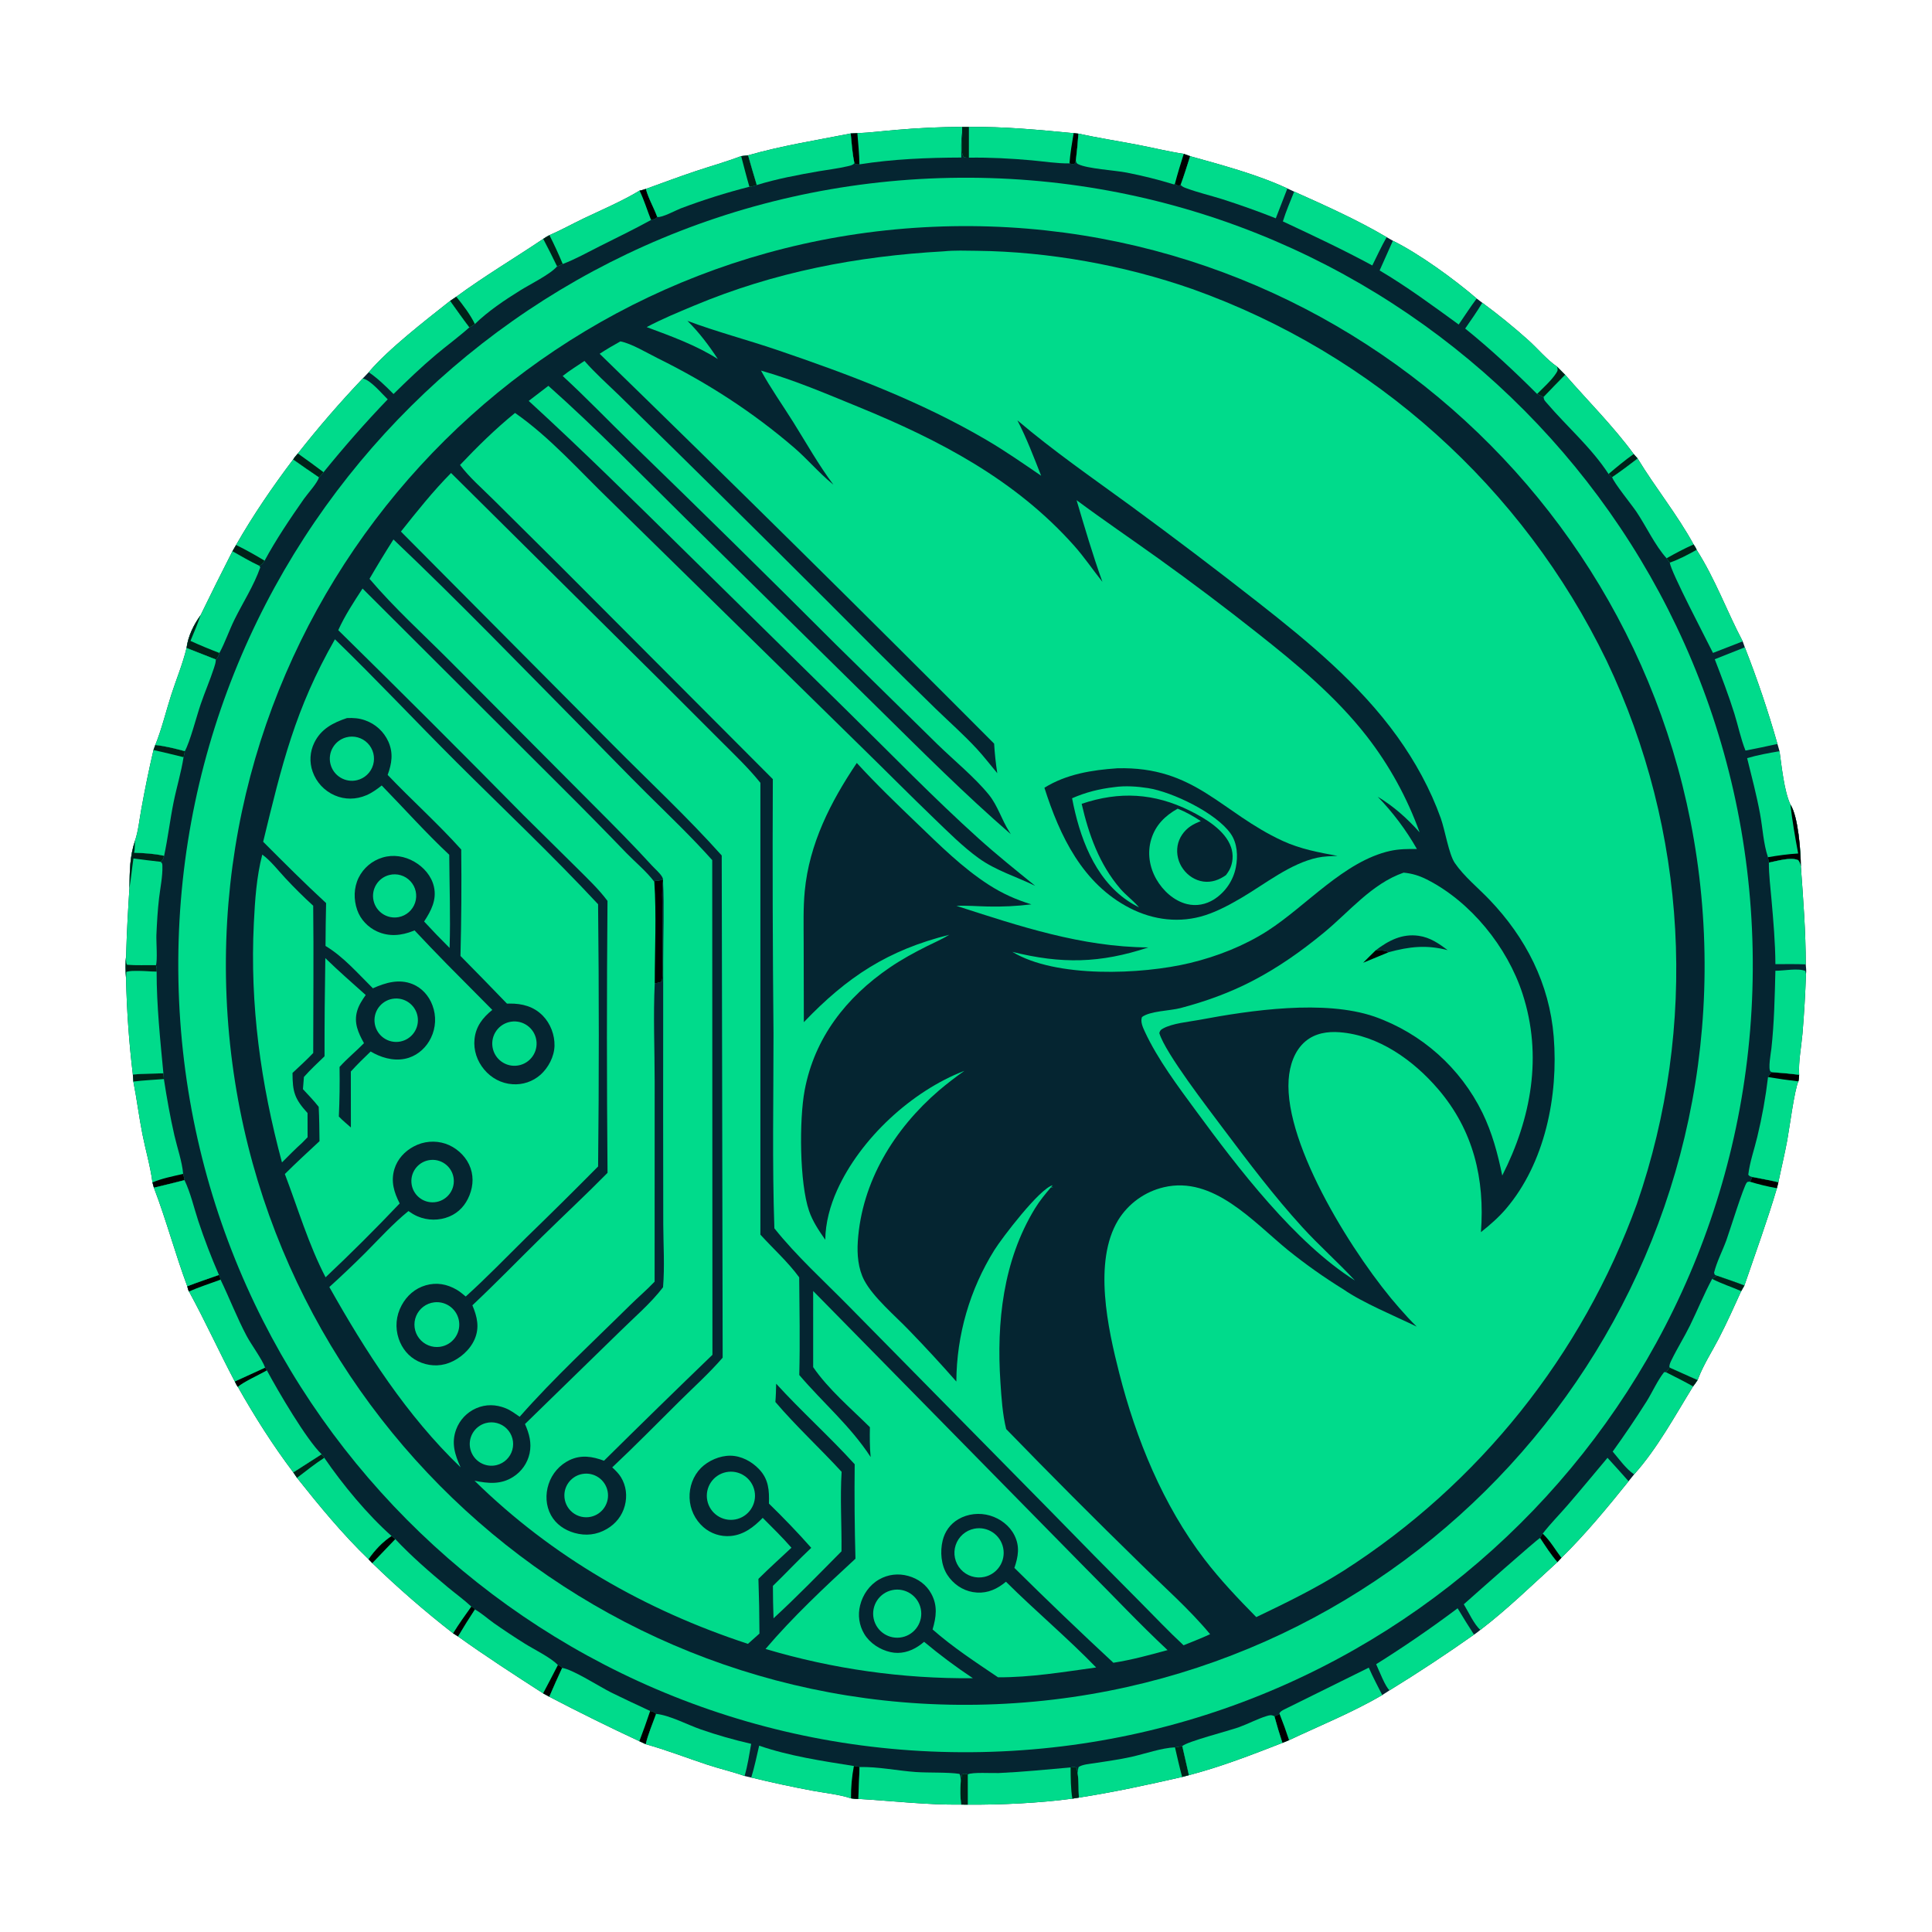 <?xml version="1.0" encoding="utf-8" ?>
<svg xmlns="http://www.w3.org/2000/svg" xmlns:xlink="http://www.w3.org/1999/xlink" width="1024" height="1024">
	<path fill="#052531" d="M513.538 67.275C532.16 67.029 550.56 68.817 569.054 70.579L571.588 70.836C582.017 73.095 592.614 74.755 603.099 76.758C611.187 78.304 619.28 80.337 627.42 81.542L630.798 82.779C647.875 87.566 666.268 92.423 682.336 99.896L685.944 101.563C702.439 108.942 719.382 116.533 734.961 125.719L738.252 127.601C752.205 134.512 770.73 147.958 782.681 158.235L785.658 160.476C794.128 166.711 802.293 173.347 810.126 180.364C815.085 184.858 819.792 190.589 825.282 194.346L829.565 198.659C841.628 212.522 855.017 225.844 865.892 240.652L867.983 243.027C877.333 258.454 889.008 272.76 897.64 288.569C898.301 289.548 898.839 290.342 899.271 291.456C909.361 307.354 915.146 323.767 923.673 339.944L924.787 343.088C931.382 359.866 937.154 376.956 942.083 394.297L943.183 398.148C944.314 406.132 945.621 419.316 948.951 426.417C953.181 432.909 954.438 451.403 954.488 459.271C955.742 476.536 957.089 493.82 957.085 511.144C957.206 512.841 957.515 514.673 957.204 516.347C956.848 526.839 956.231 537.32 955.355 547.78C954.742 554.771 953.157 562.733 953.587 569.65C953.516 570.856 953.499 571.99 953.182 573.162C951.102 577.527 948.376 598.41 947.281 604.348C945.903 611.826 944.099 619.188 942.572 626.63L941.799 629.765C936.654 647.179 930.42 664.182 924.567 681.36L922.864 684.327C919.029 692.769 915.227 701.246 910.957 709.479C907.363 716.406 902.958 723.182 900.162 730.467C900.085 730.667 900.003 730.865 899.925 731.064L899.788 731.424C899.004 732.536 898.244 733.78 897.371 734.816C887.791 750.332 878.352 767.826 866.122 781.444L863.181 785.089C852.024 798.971 840.279 813.208 827.57 825.688L825.425 827.967C812.074 840.083 798.951 852.93 784.628 863.881C783.534 864.709 782.421 865.676 781.254 866.386C766.662 876.691 751.745 886.529 736.526 895.884L732.621 898.42C716.736 907.672 699.8 914.495 683.224 922.321L679.707 923.762C663.289 930.166 647.222 936.41 630.153 940.88C628.96 941.209 627.763 941.525 626.563 941.83C608.28 945.986 590.409 949.893 571.858 952.765L568.378 953.324C550.917 955.667 530.571 956.625 512.959 956.503L509.464 956.472C491.214 956.713 473.144 954.5 454.97 953.459C453.618 953.538 452.387 953.363 451.056 953.168C444.659 951.03 437.04 950.308 430.381 949.062C419.546 947.035 408.883 944.727 398.173 942.124L394.63 941.318C388.154 939.002 381.269 937.441 374.712 935.269C363.899 931.687 353.232 927.521 342.254 924.467L338.883 922.872C322.788 915.381 306.866 907.522 291.131 899.303L287.859 897.514C272.584 887.657 257.588 877.969 242.786 867.359L240.153 865.699C225.215 854.075 210.918 841.651 197.324 828.481L195.313 826.39C181.629 813.248 169.207 798.106 157.423 783.282L155.454 780.391C144.526 765.915 135.028 750.868 126.091 735.103C125.405 734.308 124.945 733.145 124.45 732.211C116.11 716.467 108.741 700.152 100.191 684.538C99.656 683.685 99.507 682.72 99.26 681.751C92.834 664.514 88.135 646.664 81.557 629.493L80.806 626.722C79.718 618.224 77.168 609.644 75.497 601.206C73.66 591.927 72.523 582.516 70.684 573.259L70.409 569.502C68.391 552.677 67.191 535.763 66.814 518.822C66.5 514.794 66.39 510.284 66.864 506.286C67.17 494.393 67.849 482.583 68.608 470.711C68.79 461.503 68.669 454.25 71.617 445.404C73.326 440.306 73.924 434.062 74.923 428.742C76.798 418.284 78.939 407.875 81.344 397.525L82.311 394.86C85.777 386.309 87.905 377.192 90.729 368.413C93.4 360.11 96.846 351.928 98.873 343.442C99.693 337.148 102.618 331.153 106.32 326.059C111.836 314.696 117.469 303.389 123.218 292.141L125.13 288.848C134.088 273.146 144.508 257.916 155.4 243.5C156.11 242.337 156.975 241.371 157.871 240.354C168.708 226.572 180.184 213.305 192.261 200.597L195.44 197.269C206.144 184.72 225.401 169.921 238.598 159.456L241.849 157.267C256.7 146.349 272.601 136.907 287.895 126.639C288.948 125.862 290.077 125.27 291.218 124.635C297.368 122.007 303.359 118.636 309.418 115.749C319.304 111.04 329.605 106.694 338.981 101.031C340.084 100.897 341.245 100.439 342.317 100.127C351.128 96.974 359.87 93.655 368.753 90.699C376.768 88.032 384.929 85.741 392.825 82.732L396.509 82.325C414.469 77.171 432.612 74.377 450.889 70.737L454.421 70.596C461.39 70.307 468.47 69.363 475.441 68.813C486.923 67.818 498.441 67.293 509.966 67.238L513.538 67.275Z"/>
	<path fill="#00DB8B" d="M207.514 814.096L209.508 815.757C218.11 824.907 227.702 833.211 237.335 841.25C241.428 844.665 245.938 847.886 249.811 851.525C250.902 852.02 251.117 852.046 251.738 853.048C248.644 857.749 245.659 862.52 242.786 867.359L240.153 865.699C225.215 854.075 210.918 841.651 197.324 828.481L195.313 826.39C198.64 821.597 202.66 817.338 207.514 814.096Z"/>
	<path d="M207.514 814.096L209.508 815.757L197.324 828.481L195.313 826.39C198.64 821.597 202.66 817.338 207.514 814.096Z"/>
	<path d="M249.811 851.525C250.902 852.02 251.117 852.046 251.738 853.048C248.644 857.749 245.659 862.52 242.786 867.359L240.153 865.699C243.175 860.818 246.456 856.179 249.811 851.525Z"/>
	<path fill="#00DB8B" d="M567.442 936.773C568.775 936.645 569.512 936.266 570.63 937.091L571.133 939.697C571.837 944.009 571.506 948.422 571.858 952.765L568.378 953.324C550.917 955.667 530.571 956.625 512.959 956.503L509.464 956.472C508.894 952.636 508.946 948.65 509.165 944.788C509.468 943.362 509.563 941.944 509.922 940.51C511.222 939.822 511.549 940.135 512.942 940.468C515.224 939.19 526.015 939.896 529.338 939.747C542.051 939.174 554.763 937.884 567.442 936.773Z"/>
	<path fill="#002219" d="M567.442 936.773C568.775 936.645 569.512 936.266 570.63 937.091L571.133 939.697C571.837 944.009 571.506 948.422 571.858 952.765L568.378 953.324C567.458 948.063 567.505 942.109 567.442 936.773Z"/>
	<path fill="#002219" d="M509.165 944.788C509.468 943.362 509.563 941.944 509.922 940.51C511.222 939.822 511.549 940.135 512.942 940.468L512.959 956.503L509.464 956.472C508.894 952.636 508.946 948.65 509.165 944.788Z"/>
	<path fill="#00DB8B" d="M71.617 445.404C71.518 447.574 71.539 449.828 71.126 451.963C76.438 452.157 81.781 452.416 86.981 453.601C86.671 454.903 86.293 455.961 85.155 456.779C86.02 457.59 86.04 457.762 86.076 459.012C86.236 464.506 84.943 470.581 84.302 476.055C83.545 482.515 83.181 489.046 82.898 495.543C82.755 498.837 83.564 509.304 82.633 511.578C83.156 512.886 83.113 513.641 83.014 515.009C80.031 514.961 69.074 514.091 67.01 515.188L66.814 518.822C66.5 514.794 66.39 510.284 66.864 506.286C67.17 494.393 67.849 482.583 68.608 470.711C68.79 461.503 68.669 454.25 71.617 445.404Z"/>
	<path fill="#002219" d="M71.617 445.404C71.518 447.574 71.539 449.828 71.126 451.963C76.438 452.157 81.781 452.416 86.981 453.601C86.671 454.903 86.293 455.961 85.155 456.779C80.349 456.189 75.513 455.69 70.722 454.998C69.951 460.206 69.468 465.535 68.608 470.711C68.79 461.503 68.669 454.25 71.617 445.404Z"/>
	<path fill="#002219" d="M66.814 518.822C66.5 514.794 66.39 510.284 66.864 506.286C66.844 507.854 66.557 509.969 67.318 511.35C72.41 511.763 77.53 511.472 82.633 511.578C83.156 512.886 83.113 513.641 83.014 515.009C80.031 514.961 69.074 514.091 67.01 515.188L66.814 518.822Z"/>
	<path fill="#00DB8B" d="M170.459 770.775L171.876 772.657C181.545 786.794 194.729 802.765 207.514 814.096C202.66 817.338 198.64 821.597 195.313 826.39C181.629 813.248 169.207 798.106 157.423 783.282L155.454 780.391L170.459 770.775Z"/>
	<path fill="#002219" d="M170.459 770.775L171.876 772.657C166.853 775.892 162.176 779.668 157.423 783.282L155.454 780.391L170.459 770.775Z"/>
	<path fill="#00DB8B" d="M338.981 101.031C340.084 100.897 341.245 100.439 342.317 100.127C343.699 105.258 346.52 109.973 348.346 114.964C347.518 116.112 346.367 116.25 345.075 116.593C336.143 121.514 326.92 125.961 317.807 130.542C311.425 133.75 304.946 137.406 298.263 139.932L295.247 141.219C292.877 136.319 290.426 131.458 287.895 126.639C288.948 125.862 290.077 125.27 291.218 124.635C297.368 122.007 303.359 118.636 309.418 115.749C319.304 111.04 329.605 106.694 338.981 101.031Z"/>
	<path fill="#002219" d="M287.895 126.639C288.948 125.862 290.077 125.27 291.218 124.635C293.75 129.647 296.1 134.75 298.263 139.932L295.247 141.219C292.877 136.319 290.426 131.458 287.895 126.639Z"/>
	<path d="M338.981 101.031C340.084 100.897 341.245 100.439 342.317 100.127C343.699 105.258 346.52 109.973 348.346 114.964C347.518 116.112 346.367 116.25 345.075 116.593C343.029 111.446 341.405 106.003 338.981 101.031Z"/>
	<path fill="#00DB8B" d="M513.538 67.275C532.16 67.029 550.56 68.817 569.054 70.579L571.588 70.836C571.265 75.636 570.762 80.395 570.21 85.172L569.585 86.779C568.417 87.102 568.045 86.918 566.854 86.606C560.166 86.693 553.416 85.565 546.75 84.974C535.649 83.99 524.672 83.402 513.53 83.567C512.538 83.625 511.822 83.539 510.86 83.289C508.908 80.815 510.163 74.272 509.971 71.036L509.927 70.366L509.966 67.238L513.538 67.275Z"/>
	<path fill="#002219" d="M509.966 67.238L513.538 67.275L513.53 83.567C512.538 83.625 511.822 83.539 510.86 83.289C508.908 80.815 510.163 74.272 509.971 71.036L509.927 70.366L509.966 67.238Z"/>
	<path d="M569.054 70.579L571.588 70.836C571.265 75.636 570.762 80.395 570.21 85.172L569.585 86.779C568.417 87.102 568.045 86.918 566.854 86.606C567.217 81.217 568.182 75.904 569.054 70.579Z"/>
	<path fill="#00DB8B" d="M943.183 398.148C944.314 406.132 945.621 419.316 948.951 426.417C953.181 432.909 954.438 451.403 954.488 459.271C954.164 457.982 953.943 456.966 953.089 455.902C949.123 454.077 941.814 456.402 937.537 457.184L937.063 454.344C934.601 447.053 934.263 438.869 932.86 431.322C931.019 421.414 928.441 411.607 926.017 401.826C931.633 400.171 937.421 399.141 943.183 398.148Z"/>
	<path d="M948.951 426.417C953.181 432.909 954.438 451.403 954.488 459.271C954.164 457.982 953.943 456.966 953.089 455.902C949.123 454.077 941.814 456.402 937.537 457.184L937.063 454.344C942.373 453.439 947.695 452.674 953.075 452.367C951.433 443.809 949.954 435.071 948.951 426.417Z"/>
	<path fill="#00DB8B" d="M140.51 724.865L141.44 726.294C147.321 737.269 162.422 763.069 170.459 770.775L155.454 780.391C144.526 765.915 135.028 750.868 126.091 735.103C125.405 734.308 124.945 733.145 124.45 732.211C129.833 729.834 135.137 727.27 140.51 724.865Z"/>
	<path d="M140.51 724.865L141.44 726.294C138.093 728.321 128.251 732.773 126.091 735.103C125.405 734.308 124.945 733.145 124.45 732.211C129.833 729.834 135.137 727.27 140.51 724.865Z"/>
	<path fill="#00DB8B" d="M123.218 292.141C127.918 294.759 132.594 297.581 137.48 299.835L137.941 300.736C134.573 310.399 128.795 319.251 124.276 328.413C121.42 334.204 119.361 340.412 116.29 346.087C115.857 347.566 115.541 348.404 114.41 349.534L98.873 343.442C99.693 337.148 102.618 331.153 106.32 326.059C111.836 314.696 117.469 303.389 123.218 292.141Z"/>
	<path fill="#002219" d="M106.32 326.059C104.738 330.693 102.852 335.179 100.957 339.69C106.015 341.999 111.099 344.1 116.29 346.087C115.857 347.566 115.541 348.404 114.41 349.534L98.873 343.442C99.693 337.148 102.618 331.153 106.32 326.059Z"/>
	<path fill="#00DB8B" d="M155.4 243.5C159.91 246.702 164.459 249.848 169.045 252.938C168.576 255.594 162.917 261.804 161.109 264.389C153.785 274.865 146.302 285.936 140.241 297.182C139.279 298.514 138.99 299.118 137.48 299.835C132.594 297.581 127.918 294.759 123.218 292.141L125.13 288.848C134.088 273.146 144.508 257.916 155.4 243.5Z"/>
	<path fill="#002219" d="M125.13 288.848C130.33 291.402 135.286 294.183 140.241 297.182C139.279 298.514 138.99 299.118 137.48 299.835C132.594 297.581 127.918 294.759 123.218 292.141L125.13 288.848Z"/>
	<path fill="#00DB8B" d="M70.409 569.502C75.784 569.053 81.212 569.026 86.603 568.876L86.858 571.912C88.421 581.952 90.163 591.888 92.437 601.794C93.879 608.074 96.574 615.902 97.072 622.185C97.344 623.292 97.605 624.366 97.779 625.495C92.378 626.842 86.985 628.258 81.557 629.493L80.806 626.722C79.718 618.224 77.168 609.644 75.497 601.206C73.66 591.927 72.523 582.516 70.684 573.259L70.409 569.502Z"/>
	<path d="M97.072 622.185C97.344 623.292 97.605 624.366 97.779 625.495C92.378 626.842 86.985 628.258 81.557 629.493L80.806 626.722C85.945 624.523 91.647 623.458 97.072 622.185Z"/>
	<path fill="#002219" d="M70.409 569.502C75.784 569.053 81.212 569.026 86.603 568.876L86.858 571.912C81.497 572.344 76.014 572.584 70.684 573.259L70.409 569.502Z"/>
	<path fill="#00DB8B" d="M251.738 853.048C255.223 854.987 258.413 857.906 261.678 860.234C267.044 863.996 272.508 867.618 278.063 871.096C282.616 873.988 292.35 878.743 295.682 882.535C296.772 882.891 297.208 883.179 297.964 884.041C295.615 889.096 293.337 894.184 291.131 899.303L287.859 897.514C272.584 887.657 257.588 877.969 242.786 867.359C245.659 862.52 248.644 857.749 251.738 853.048Z"/>
	<path d="M295.682 882.535C296.772 882.891 297.208 883.179 297.964 884.041C295.615 889.096 293.337 894.184 291.131 899.303L287.859 897.514C290.507 892.542 293.115 887.549 295.682 882.535Z"/>
	<path fill="#00DB8B" d="M238.598 159.456C241.987 164.129 245.286 168.914 248.796 173.493C243.119 178.584 236.95 183.059 231.117 187.963C223.262 194.566 215.889 201.65 208.575 208.839C204.405 204.627 200.332 200.661 195.44 197.269C206.144 184.72 225.401 169.921 238.598 159.456Z"/>
	<path fill="#00DB8B" d="M785.658 160.476C794.128 166.711 802.293 173.347 810.126 180.364C815.085 184.858 819.792 190.589 825.282 194.346L829.565 198.659C825.757 202.573 821.878 206.443 818.151 210.434L814.701 208.817C802.463 196.566 790.057 185.041 776.577 174.134C779.713 169.641 782.819 165.166 785.658 160.476Z"/>
	<path fill="#002219" d="M825.282 194.346L829.565 198.659C825.757 202.573 821.878 206.443 818.151 210.434L814.701 208.817C818.086 205.358 822.282 201.717 824.897 197.649C825.764 196.3 825.688 195.861 825.282 194.346Z"/>
	<path fill="#00DB8B" d="M622.763 926.126C624.058 926 625.361 925.694 626.642 925.459L630.153 940.88C628.96 941.209 627.763 941.525 626.563 941.83C608.28 945.986 590.409 949.893 571.858 952.765C571.506 948.422 571.837 944.009 571.133 939.697C571.195 938.558 571.335 937.652 571.683 936.565C573.678 935.176 577.611 934.905 580.045 934.518C586.597 933.475 593.195 932.632 599.672 931.174C606.686 929.595 615.695 926.414 622.763 926.126Z"/>
	<path fill="#002219" d="M622.763 926.126C624.058 926 625.361 925.694 626.642 925.459L630.153 940.88C628.96 941.209 627.763 941.525 626.563 941.83C625.149 936.635 623.986 931.369 622.763 926.126Z"/>
	<path fill="#00DB8B" d="M885.018 724.856C889.968 726.987 894.824 729.328 899.788 731.424C899.004 732.536 898.244 733.78 897.371 734.816C887.791 750.332 878.352 767.826 866.122 781.444C861.893 778.679 858.079 773.219 854.757 769.36C861.037 760.652 867.05 751.755 872.789 742.682C875.805 737.816 878.508 731.68 882.014 727.261L882.958 727.288L885.018 724.856Z"/>
	<path fill="#002219" d="M885.018 724.856C889.968 726.987 894.824 729.328 899.788 731.424C899.004 732.536 898.244 733.78 897.371 734.816C892.657 732.141 887.79 729.741 882.958 727.288L885.018 724.856Z"/>
	<path fill="#00DB8B" d="M116.048 675.746C116.368 676.541 116.818 677.38 116.895 678.234C121.636 688.073 125.623 698.466 130.733 708.097C133.117 712.59 139.092 720.683 140.51 724.865C135.137 727.27 129.833 729.834 124.45 732.211C116.11 716.467 108.741 700.152 100.191 684.538C99.656 683.685 99.507 682.72 99.26 681.751C104.801 679.619 110.449 677.723 116.048 675.746Z"/>
	<path d="M116.048 675.746C116.368 676.541 116.818 677.38 116.895 678.234C111.393 680.3 105.524 682.109 100.191 684.538C99.656 683.685 99.507 682.72 99.26 681.751C104.801 679.619 110.449 677.723 116.048 675.746Z"/>
	<path fill="#00DB8B" d="M241.849 157.267C256.7 146.349 272.601 136.907 287.895 126.639C290.426 131.458 292.877 136.319 295.247 141.219C291.519 145.503 281.053 150.607 275.712 153.935C267.243 159.212 258.893 164.787 251.693 171.737C250.725 172.429 249.914 173.055 248.796 173.493C245.286 168.914 241.987 164.129 238.598 159.456L241.849 157.267Z"/>
	<path fill="#002219" d="M238.598 159.456L241.849 157.267C245.418 161.695 249.184 166.61 251.693 171.737C250.725 172.429 249.914 173.055 248.796 173.493C245.286 168.914 241.987 164.129 238.598 159.456Z"/>
	<path fill="#00DB8B" d="M297.964 884.041C303.312 884.677 318.086 894.138 323.84 897.017C330.721 900.379 337.642 903.661 344.601 906.86C346.116 907.086 346.624 907.459 347.761 908.399C345.897 913.605 343.497 919.088 342.254 924.467L338.883 922.872C322.788 915.381 306.866 907.522 291.131 899.303C293.337 894.184 295.615 889.096 297.964 884.041Z"/>
	<path d="M344.601 906.86C346.116 907.086 346.624 907.459 347.761 908.399C345.897 913.605 343.497 919.088 342.254 924.467L338.883 922.872C340.901 917.576 342.808 912.237 344.601 906.86Z"/>
	<path fill="#00DB8B" d="M829.565 198.659C841.628 212.522 855.017 225.844 865.892 240.652L867.983 243.027C863.54 246.423 859.117 249.801 854.475 252.925L852.571 251.22C843.182 236.929 830.857 226.492 819.877 213.673C818.865 212.491 818.247 212.021 818.151 210.434C821.878 206.443 825.757 202.573 829.565 198.659Z"/>
	<path fill="#002219" d="M865.892 240.652L867.983 243.027C863.54 246.423 859.117 249.801 854.475 252.925L852.571 251.22C856.931 247.537 861.211 243.936 865.892 240.652Z"/>
	<path fill="#00DB8B" d="M192.261 200.597C196.395 201.351 202.335 208.626 205.5 211.657C193.499 224.14 182.385 236.838 171.479 250.282C170.704 251.234 170.019 252.181 169.045 252.938C164.459 249.848 159.91 246.702 155.4 243.5C156.11 242.337 156.975 241.371 157.871 240.354C168.708 226.572 180.184 213.305 192.261 200.597Z"/>
	<path fill="#002219" d="M157.871 240.354C162.454 243.598 166.991 246.908 171.479 250.282C170.704 251.234 170.019 252.181 169.045 252.938C164.459 249.848 159.91 246.702 155.4 243.5C156.11 242.337 156.975 241.371 157.871 240.354Z"/>
	<path fill="#00DB8B" d="M928.804 623.83C933.39 624.736 938.028 625.537 942.572 626.63L941.799 629.765C936.654 647.179 930.42 664.182 924.567 681.36C919.76 679.486 914.865 677.848 909.987 676.168L908.85 675.637L908.495 674.526C909.918 668.728 912.921 663.078 914.976 657.457C916.698 652.747 924.116 628.747 925.849 626.759C926.338 626.199 926.857 626.374 927.543 626.335C928.034 625.568 928.4 624.651 928.804 623.83Z"/>
	<path d="M928.804 623.83C933.39 624.736 938.028 625.537 942.572 626.63L941.799 629.765C937.075 628.947 932.122 627.751 927.543 626.335C928.034 625.568 928.4 624.651 928.804 623.83Z"/>
	<path fill="#00DB8B" d="M402.365 925.249C418.527 930.791 435.765 933.344 452.584 936.026C453.672 936.149 454.516 936.223 455.556 936.571C455.494 942.209 455.037 947.837 454.97 953.459C453.618 953.538 452.387 953.363 451.056 953.168C444.659 951.03 437.04 950.308 430.381 949.062C419.546 947.035 408.883 944.727 398.173 942.124C399.893 936.614 401.038 930.867 402.365 925.249Z"/>
	<path d="M452.584 936.026C453.672 936.149 454.516 936.223 455.556 936.571C455.494 942.209 455.037 947.837 454.97 953.459C453.618 953.538 452.387 953.363 451.056 953.168C451.002 947.336 451.503 941.758 452.584 936.026Z"/>
	<path fill="#00DB8B" d="M571.588 70.836C582.017 73.095 592.614 74.755 603.099 76.758C611.187 78.304 619.28 80.337 627.42 81.542L630.798 82.779C629.175 87.867 627.619 92.987 625.766 97.997C625.642 98.066 625.532 98.17 625.394 98.204C624.124 98.518 623.725 98.139 622.706 97.491L622.229 97.759C613.989 95.229 605.622 93.134 597.161 91.483C590.964 90.248 576.124 89.445 571.382 86.966C570.426 86.466 570.555 86.133 570.21 85.172C570.762 80.395 571.265 75.636 571.588 70.836Z"/>
	<path d="M627.42 81.542L630.798 82.779C629.175 87.867 627.619 92.987 625.766 97.997C625.642 98.066 625.532 98.17 625.394 98.204C624.124 98.518 623.725 98.139 622.706 97.491C624.129 92.117 625.724 86.835 627.42 81.542Z"/>
	<path fill="#00DB8B" d="M454.421 70.596C461.39 70.307 468.47 69.363 475.441 68.813C486.923 67.818 498.441 67.293 509.966 67.238L509.927 70.366C509.286 74.68 509.503 79.15 509.514 83.504C491.493 83.57 473.348 84.293 455.524 87.114C454.202 87.132 453.925 87.265 452.863 86.516C451.755 81.332 451.397 76.006 450.889 70.737L454.421 70.596Z"/>
	<path d="M450.889 70.737L454.421 70.596C454.855 76.084 455.444 81.609 455.524 87.114C454.202 87.132 453.925 87.265 452.863 86.516C451.755 81.332 451.397 76.006 450.889 70.737Z"/>
	<path fill="#00DB8B" d="M82.311 394.86C87.642 395.442 92.792 396.726 97.955 398.14C97.752 399.197 97.602 400.294 97.287 401.323C96.057 409.309 93.612 417.246 92.008 425.186C90.102 434.614 88.987 444.206 86.981 453.601C81.781 452.416 76.438 452.157 71.126 451.963C71.539 449.828 71.518 447.574 71.617 445.404C73.326 440.306 73.924 434.062 74.923 428.742C76.798 418.284 78.939 407.875 81.344 397.525L82.311 394.86Z"/>
	<path fill="#002219" d="M82.311 394.86C87.642 395.442 92.792 396.726 97.955 398.14C97.752 399.197 97.602 400.294 97.287 401.323C91.988 399.992 86.673 398.726 81.344 397.525L82.311 394.86Z"/>
	<path fill="#00DB8B" d="M852.008 772.669C855.793 776.747 859.463 780.948 863.181 785.089C852.024 798.971 840.279 813.208 827.57 825.688L825.425 827.967C821.996 823.989 819.136 819.545 816.26 815.162C816.631 814.369 817.212 813.595 817.679 812.849C821.759 807.564 826.553 802.758 830.921 797.698C838.049 789.443 844.992 781.019 852.008 772.669Z"/>
	<path d="M817.679 812.849C821.788 816.817 824.176 821.207 827.57 825.688L825.425 827.967C821.996 823.989 819.136 819.545 816.26 815.162C816.631 814.369 817.212 813.595 817.679 812.849Z"/>
	<path fill="#00DB8B" d="M909.987 676.168C914.865 677.848 919.76 679.486 924.567 681.36L922.864 684.327C919.029 692.769 915.227 701.246 910.957 709.479C907.363 716.406 902.958 723.182 900.162 730.467C900.085 730.667 900.003 730.865 899.925 731.064L899.788 731.424C894.824 729.328 889.968 726.987 885.018 724.856L884.798 724.513C884.756 723.203 885.415 721.937 885.976 720.781C888.987 714.572 892.711 708.7 895.751 702.498C899.758 694.322 903.157 685.859 907.474 677.835L909.987 676.168Z"/>
	<path fill="#002219" d="M909.987 676.168C914.865 677.848 919.76 679.486 924.567 681.36L922.864 684.327C917.729 682.07 912.494 680.426 907.474 677.835L909.987 676.168Z"/>
	<path fill="#00DB8B" d="M678.209 908.447L678.072 908.118C678.708 907.031 679.642 906.568 680.738 906.015L725.485 883.888C727.623 888.826 730.206 893.611 732.621 898.42C716.736 907.672 699.8 914.495 683.224 922.321L679.707 923.762C678.158 919.099 676.743 914.392 675.464 909.647C676.5 909.415 677.281 908.943 678.209 908.447Z"/>
	<path d="M675.464 909.647C676.5 909.415 677.281 908.943 678.209 908.447C680.035 913.039 681.68 917.629 683.224 922.321L679.707 923.762C678.158 919.099 676.743 914.392 675.464 909.647Z"/>
	<path fill="#00DB8B" d="M867.983 243.027C877.333 258.454 889.008 272.76 897.64 288.569C898.301 289.548 898.839 290.342 899.271 291.456C894.642 294.015 890.053 296.504 885.035 298.236L883.331 295.9C877.128 289.041 872.561 279.006 867.288 271.174C864.879 267.596 855.226 255.711 854.475 252.925C859.117 249.801 863.54 246.423 867.983 243.027Z"/>
	<path fill="#002219" d="M883.331 295.9C888.012 293.246 892.721 290.759 897.64 288.569C898.301 289.548 898.839 290.342 899.271 291.456C894.642 294.015 890.053 296.504 885.035 298.236L883.331 295.9Z"/>
	<path fill="#00DB8B" d="M630.798 82.779C647.875 87.566 666.268 92.423 682.336 99.896L676.198 115.708C666.747 111.966 657.171 108.548 647.487 105.46C641.338 103.549 634.915 102.042 628.887 99.808C627.645 99.348 626.641 99.038 625.766 97.997C627.619 92.987 629.175 87.867 630.798 82.779Z"/>
	<path fill="#00DB8B" d="M97.779 625.495C101.03 632.262 102.76 640.05 105.114 647.193C108.324 656.872 111.972 666.399 116.048 675.746C110.449 677.723 104.801 679.619 99.26 681.751C92.834 664.514 88.135 646.664 81.557 629.493C86.985 628.258 92.378 626.842 97.779 625.495Z"/>
	<path fill="#00DB8B" d="M885.035 298.236C890.053 296.504 894.642 294.015 899.271 291.456C909.361 307.354 915.146 323.767 923.673 339.944L907.917 346.064C904.601 339.273 885.522 303.009 885.035 298.236Z"/>
	<path fill="#00DB8B" d="M347.761 908.399C354.965 909.13 364.291 914.127 371.295 916.573C380.149 919.664 389.005 922.16 398.141 924.273C397.1 929.947 396.301 935.793 394.63 941.318C388.154 939.002 381.269 937.441 374.712 935.269C363.899 931.687 353.232 927.521 342.254 924.467C343.497 919.088 345.897 913.605 347.761 908.399Z"/>
	<path fill="#00DB8B" d="M937.537 457.184C941.814 456.402 949.123 454.077 953.089 455.902C953.943 456.966 954.164 457.982 954.488 459.271C955.742 476.536 957.089 493.82 957.085 511.144C951.759 510.883 946.337 511.041 940.999 511.022C940.933 499.533 939.922 488.138 938.92 476.704C938.353 470.246 937.523 463.669 937.537 457.184Z"/>
	<path fill="#00DB8B" d="M392.825 82.732L396.509 82.325C398.038 87.568 399.477 92.859 401.113 98.069C399.83 98.454 398.543 98.942 397.195 98.984C384.863 102.129 372.715 105.959 360.809 110.456C358.095 111.5 350.899 115.443 348.404 115.015L348.346 114.964C346.52 109.973 343.699 105.258 342.317 100.127C351.128 96.974 359.87 93.655 368.753 90.699C376.768 88.032 384.929 85.741 392.825 82.732Z"/>
	<path fill="#002219" d="M392.825 82.732L396.509 82.325C398.038 87.568 399.477 92.859 401.113 98.069C399.83 98.454 398.543 98.942 397.195 98.984C395.628 93.601 394.26 88.152 392.825 82.732Z"/>
	<path fill="#00DB8B" d="M685.944 101.563C702.439 108.942 719.382 116.533 734.961 125.719C732.181 130.533 729.834 135.721 727.344 140.698C711.802 132.288 695.947 124.834 679.946 117.349C681.598 111.982 683.864 106.776 685.944 101.563Z"/>
	<path fill="#00DB8B" d="M939.409 568.299C944.145 568.638 948.873 569.088 953.587 569.65C953.516 570.856 953.499 571.99 953.182 573.162C951.102 577.527 948.376 598.41 947.281 604.348C945.903 611.826 944.099 619.188 942.572 626.63C938.028 625.537 933.39 624.736 928.804 623.83C927.635 623.511 927.386 623.537 926.62 622.626C927.41 615.897 929.819 609.188 931.39 602.59C933.927 592.139 935.831 581.545 937.092 570.865C937.869 569.496 937.953 568.987 939.409 568.299Z"/>
	<path d="M939.409 568.299C944.145 568.638 948.873 569.088 953.587 569.65C953.516 570.856 953.499 571.99 953.182 573.162C947.801 572.521 942.437 571.756 937.092 570.865C937.869 569.496 937.953 568.987 939.409 568.299Z"/>
	<path fill="#00DB8B" d="M908.853 349.411L924.787 343.088C931.382 359.866 937.154 376.956 942.083 394.297C936.456 395.569 930.808 396.741 925.14 397.811C922.633 391.533 921.266 384.684 919.245 378.217C916.195 368.456 912.535 358.944 908.853 349.411Z"/>
	<path fill="#00DB8B" d="M738.252 127.601C752.205 134.512 770.73 147.958 782.681 158.235C779.342 162.676 776.296 167.423 773.14 172.001C759.428 162.043 745.833 151.985 731.231 143.35L738.252 127.601Z"/>
	<path fill="#00DB8B" d="M396.509 82.325C414.469 77.171 432.612 74.377 450.889 70.737C451.397 76.006 451.755 81.332 452.863 86.516C451.92 87.63 450.456 87.834 449.093 88.155C444.164 89.317 439.019 89.895 434.025 90.763C423.022 92.676 411.795 94.771 401.113 98.069C399.477 92.859 398.038 87.568 396.509 82.325Z"/>
	<path fill="#00DB8B" d="M455.556 936.571C465.266 936.311 475.639 938.519 485.387 939.209C492.083 939.683 502.602 939.247 508.517 940.194C509.352 941.482 509.13 943.297 509.165 944.788C508.946 948.65 508.894 952.636 509.464 956.472C491.214 956.713 473.144 954.5 454.97 953.459C455.037 947.837 455.494 942.209 455.556 936.571Z"/>
	<path fill="#00DB8B" d="M66.814 518.822L67.01 515.188C69.074 514.091 80.031 514.961 83.014 515.009C83.013 532.997 84.908 550.983 86.603 568.876C81.212 569.026 75.784 569.053 70.409 569.502C68.391 552.677 67.191 535.763 66.814 518.822Z"/>
	<path fill="#00DB8B" d="M775.842 850.298C780.938 845.76 814.885 815.664 816.26 815.162C819.136 819.545 821.996 823.989 825.425 827.967C812.074 840.083 798.951 852.93 784.628 863.881C781.317 861.035 778.232 854.22 775.842 850.298Z"/>
	<path fill="#00DB8B" d="M940.993 514.515C945.438 514.569 952.937 512.973 956.871 514.627L957.204 516.347C956.848 526.839 956.231 537.32 955.355 547.78C954.742 554.771 953.157 562.733 953.587 569.65C948.873 569.088 944.145 568.638 939.409 568.299C939.105 568.197 938.766 568.166 938.497 567.991C936.935 566.975 938.659 557.724 938.871 555.801C940.377 542.093 940.647 528.289 940.993 514.515Z"/>
	<path fill="#00DB8B" d="M98.873 343.442L114.41 349.534C114.376 351.106 113.93 352.465 113.448 353.948C111.337 360.449 108.585 366.757 106.373 373.235C104.193 379.617 100.673 393.348 97.955 398.14C92.792 396.726 87.642 395.442 82.311 394.86C85.777 386.309 87.905 377.192 90.729 368.413C93.4 360.11 96.846 351.928 98.873 343.442Z"/>
	<path fill="#00DB8B" d="M626.642 925.459C629.142 923.057 651.261 917.39 656.623 915.461C661.524 913.698 666.197 911.162 671.153 909.606C672.884 909.063 673.831 908.792 675.464 909.647C676.743 914.392 678.158 919.099 679.707 923.762C663.289 930.166 647.222 936.41 630.153 940.88L626.642 925.459Z"/>
	<path fill="#00DB8B" d="M729.392 882.066C744.193 872.794 758.598 862.906 772.57 852.426C775.382 857.13 778.277 861.784 781.254 866.386C766.662 876.691 751.745 886.529 736.526 895.884C734.368 894.381 730.816 885.1 729.392 882.066Z"/>
	<path fill="#00DB8B" d="M503.475 94.275C733.832 89.705 924.296 272.708 928.928 503.065C933.56 733.421 750.607 923.934 520.252 928.628C289.809 933.324 99.208 750.286 94.575 519.842C89.941 289.398 273.029 98.846 503.475 94.275Z"/>
	<path fill="#052531" d="M494.596 120.216C710.884 110.823 893.81 278.596 903.108 494.888C912.407 711.181 744.553 894.033 528.257 903.237C312.095 912.434 129.38 744.708 120.088 528.549C110.795 312.391 278.442 129.603 494.596 120.216Z"/>
	<path fill="#00DB8B" d="M500.22 133.209C505.91 132.619 512.007 132.865 517.733 132.928C555.889 133.342 595.961 140.602 631.969 153.198C728.178 187.508 807.042 258.266 851.545 350.206C894.43 440.367 900.187 543.766 867.576 638.131C838.534 718.25 783.903 786.567 712.133 832.518C697.372 841.879 681.594 849.563 665.85 857.101C656.236 847.342 646.732 837.349 638.398 826.456C616.392 797.695 602.111 762.699 593.224 727.8C587.191 704.111 579.346 668.724 592.642 646.699C598.079 637.889 606.805 631.61 616.886 629.254C643.103 623.109 664.079 647.425 682.723 662.655C692.113 670.209 701.965 677.173 712.22 683.504C721.95 690.315 739.706 697.719 750.892 703.138C747.635 700 744.625 696.622 741.631 693.235C718.848 667.462 680.597 607.588 683.006 572.242C683.515 564.774 686.043 556.827 691.96 551.882C697.053 547.625 703.611 546.607 710.037 547.105C730.658 548.703 749.118 561.957 762.209 577.223C780.965 599.094 787.047 624.827 784.928 653.058C789.696 649.264 794.194 645.382 798.162 640.738C818.908 616.457 826.023 580.717 823.504 549.504C821.239 521.421 808.747 497.023 789.428 476.836C783.434 470.574 775.952 464.534 771.08 457.408C767.894 452.747 765.922 440.062 763.634 433.656C758.163 418.34 750.109 403.682 740.638 390.486C720.667 362.657 693.661 340.336 666.897 319.351C644.595 301.866 622.007 284.748 599.141 268.007C578.9 253.227 558.364 239.046 539.241 222.794C544.153 232.265 547.905 242.241 551.826 252.147C542.286 245.655 532.958 239.125 522.989 233.273C488.055 212.766 450.072 198.471 411.832 185.469C396.066 180.108 379.939 175.907 364.34 170.057C370.501 176.114 375.752 183.093 380.469 190.307C369.043 182.979 355.419 178.086 342.758 173.369C350.823 169.057 359.407 165.542 367.835 162.012C410.461 144.161 454.206 135.781 500.22 133.209Z"/>
	<path fill="#00DB8B" d="M328.825 180.943C334.764 182.073 343.115 187.169 348.856 190.004C374.875 202.852 398.82 218.291 420.851 237.22C427.937 243.309 434.025 250.61 441.231 256.488L441.688 256.853C433.881 246.442 427.358 234.795 420.461 223.761C414.76 214.641 408.495 205.87 403.344 196.417C421.011 201.415 438.117 208.768 455.089 215.714C497.908 233.238 538.16 254.213 569.338 289.258C574.687 295.27 579.274 302.079 584.296 308.384C579.165 294.135 574.917 279.615 570.604 265.103C584.912 275.723 599.706 285.757 614.185 296.148C631.912 308.86 649.335 321.99 666.438 335.529C687.259 351.983 708.016 369.164 724.396 390.214C736.365 405.62 745.825 422.819 752.428 441.176C745.806 433.719 738.756 427.445 730.216 422.274C738.278 430.606 745.26 439.919 750.996 449.995C746.204 449.937 741.489 449.961 736.788 451.01C712.415 456.452 692.399 480.176 671.709 493.441C659.406 501.328 645.008 506.964 630.834 510.386C604.934 516.638 559.453 518.439 536.579 504.514C562.601 510.978 583.069 510.615 608.638 502.158C573.203 501.911 540.318 490.887 506.945 480.125C512.432 479.859 518.008 480.355 523.501 480.468C531.238 480.656 538.979 480.275 546.66 479.328C538.471 476.839 531.257 473.587 524.036 468.94C510.105 459.975 498.156 448.037 486.257 436.622C475.279 426.09 464.395 415.617 454.118 404.385C440.24 425.023 428.926 447.155 426.53 472.333C425.678 481.292 425.949 490.363 425.961 499.351L426.051 541.769C449.099 517.667 470.66 503.571 503.166 495.442C499.439 497.762 495.215 499.551 491.287 501.519C484.49 504.924 477.861 508.533 471.574 512.825C448.474 528.597 431.67 550.093 426.465 577.986C423.567 593.516 423.732 626.927 428.817 641.795C430.755 647.461 434.026 652.221 437.4 657.101C437.545 648.004 439.97 639.08 443.691 630.819C455.966 603.56 483.175 578.288 511.147 567.567C506.51 570.83 502.018 574.294 497.684 577.951C473.972 598.342 456.733 626.275 454.655 658.011C454.206 664.859 454.818 672.385 458.053 678.56C462.784 687.589 474.563 697.508 481.811 705.074C490.39 713.923 498.748 722.983 506.878 732.246C507.019 707.607 513.994 683.491 527.028 662.582C530.815 656.471 551.059 629.833 557.941 628.215L557.005 629.275L558.22 629.514L557.253 629.064C554.084 632.754 551.089 636.371 548.548 640.526C531.628 668.2 528.143 700.938 530.244 732.632C530.79 740.873 531.331 749.394 533.293 757.433C556.668 781.528 580.372 805.302 604.399 828.748C616.839 841.036 630.203 852.692 641.389 866.158C636.778 868.286 632.019 870.122 627.316 872.038C619.322 864.622 611.889 856.722 604.204 848.998C588.241 832.986 572.373 816.879 556.6 800.679L449.616 692.035C436.507 678.723 422.072 665.646 410.433 651.038C409.256 616.721 409.99 582.212 409.973 547.87C409.53 502.899 409.41 457.925 409.613 412.952L296.43 299.479L261.549 264.863C255.63 258.963 248.829 253.125 243.824 246.444C253.031 236.71 262.579 227.338 272.972 218.865C291.611 231.832 307.313 249.772 323.607 265.475L457.765 397.103C470.244 409.296 482.507 421.698 495.086 433.79C502.632 441.044 510.24 448.728 518.731 454.863C527.793 461.412 538.685 464.651 548.674 469.508C538.523 461.281 528.342 453.116 518.629 444.366C494.725 422.829 472.208 399.516 449.242 376.971L363.223 292.363C335.847 265.399 308.574 238.445 280.231 212.491L290.653 204.498C315.744 226.795 339.204 250.901 363.077 274.484L465.547 375.45C488.612 398.171 511.271 420.939 535.776 442.143C535.515 441.732 535.262 441.315 534.998 440.905C530.929 434.607 528.857 427.045 524.109 421.205C516.602 411.971 505.699 403.074 497.041 394.66L443.318 341.878C407.386 305.949 371.177 270.299 334.694 234.932C322.518 223.1 310.732 210.764 298.23 199.288C301.864 196.394 305.931 193.904 309.779 191.295C315.426 197.743 321.894 203.498 328.045 209.453L355.77 236.612C392.36 272.593 428.752 308.775 464.944 345.156C475.328 355.487 485.769 365.762 496.265 375.979C503.461 382.929 510.989 389.593 517.78 396.943C521.597 401.072 524.957 405.515 528.576 409.805C527.778 404.61 527.22 399.381 526.904 394.135C457.751 324.716 388.056 255.84 317.824 187.513C321.412 185.154 325.067 183.019 328.825 180.943Z"/>
	<path fill="#052531" d="M592.165 407.21C633.429 406.102 647.038 430.571 679.842 445.696C689.239 450.029 698.841 451.773 708.934 453.648C705.372 453.784 701.759 453.834 698.264 454.585C683.96 457.658 670.757 468.335 658.317 475.682C652.15 479.306 645.763 482.811 638.942 485.045C625.519 489.441 611.348 487.726 598.861 481.32C573.794 468.461 561.739 443.145 553.561 417.527C565.153 410.301 578.767 408.116 592.165 407.21Z"/>
	<path fill="#00DB8B" d="M590.626 417.194C596.312 416.364 602.811 416.816 608.484 417.711C621.389 419.748 644.568 430.857 652.278 441.842C655.851 446.933 656.199 453.816 655.015 459.747C653.639 466.692 649.509 472.784 643.566 476.632C639.213 479.407 634.095 480.414 629.057 479.161C622.169 477.449 616.335 472.043 612.871 465.976C609.214 459.569 608.015 452.004 610.165 444.866C612.44 437.312 617.505 432.359 624.192 428.607C628.556 430.34 632.55 432.634 636.46 435.21C634.551 435.943 632.676 436.785 630.978 437.94C627.476 440.322 624.864 444.088 624.137 448.283C623.414 452.63 624.483 457.085 627.1 460.631C629.623 464.115 633.452 466.623 637.738 467.234C642.133 467.861 646.282 466.36 649.806 463.803C650.406 462.983 651.017 462.148 651.509 461.258C653.538 457.59 653.845 452.937 652.476 449.004C649.345 440.009 638.847 433.78 630.781 429.761C611.805 420.308 593.312 419.284 573.302 426.041C577.083 442.445 582.677 458.129 593.809 471.079C596.645 474.379 600.224 476.976 603.089 480.228L603.718 480.952C601.625 479.864 599.546 478.685 597.597 477.351C579.858 465.211 572.089 443.286 568.228 423.09C575.611 419.88 582.634 418.131 590.626 417.194Z"/>
	<path fill="#00DB8B" d="M239.065 250.694L351.669 362.383L381.853 392.568C389.081 399.813 396.605 406.915 403.019 414.905L403.022 654.381C409.819 661.879 417.624 668.834 423.593 677.022C423.752 694.27 424.069 711.544 423.632 728.789C436.355 743.689 450.584 755.622 461.459 772.251C460.951 766.986 460.971 761.727 461.063 756.442C451.022 746.48 439.012 736.325 430.995 724.612L430.991 684.26L575.031 830.82C589.667 845.426 603.71 860.461 618.835 874.59C609.288 877.197 599.911 879.764 590.119 881.297C572.36 864.819 554.868 848.056 537.651 831.013C539.683 825.059 540.639 819.657 537.676 813.748C535.101 808.611 530.187 804.905 524.729 803.285C519.179 801.639 512.938 802.287 507.927 805.233C503.625 807.762 500.79 811.711 499.617 816.549C498.197 822.402 498.777 829.603 502.101 834.718C505.176 839.451 510.035 842.881 515.623 843.833C521.618 844.854 526.753 843.168 531.563 839.621C532.119 839.21 532.652 838.785 533.187 838.347C548.775 853.873 565.68 867.984 580.987 883.796C563.846 886.152 546.329 889.097 528.984 889.006C517.11 880.984 505.066 873.125 494.288 863.638C496.225 857.077 497.05 851.081 493.625 844.753C491.015 839.927 486.673 836.764 481.436 835.292C476.17 833.813 470.752 834.416 465.981 837.128C460.847 840.047 457.282 845.172 455.882 850.864C454.559 856.022 455.357 861.496 458.097 866.062C461.091 870.991 466.429 874.403 472.007 875.659C477.209 876.829 482.338 875.43 486.713 872.532C487.801 871.812 488.816 871.052 489.798 870.196C498.135 877.148 506.614 883.476 515.65 889.488C478.449 889.832 441.406 884.605 405.752 873.981C420.016 857.186 437.188 841.091 453.409 826.142C452.952 809.458 452.816 792.768 453.004 776.079C439.625 761.36 424.766 748.085 411.384 733.389C411.308 736.624 411.237 739.846 410.965 743.072C421.944 755.955 434.602 767.608 446.075 780.088C445.199 794.191 446.17 808.135 446.008 822.233C434.151 834.209 422.396 846.327 409.986 857.736C409.776 852.013 409.666 846.287 409.655 840.561C416.51 833.929 423.029 826.901 429.978 820.385C422.787 812.232 415.323 804.522 407.55 796.925C407.757 789.908 407.42 784.046 402.304 778.679C398.382 774.564 392.849 771.597 387.076 771.552C381.552 771.508 375.394 774.162 371.535 778.046C367.39 782.219 365.26 788.127 365.491 793.978C365.707 799.896 368.342 805.466 372.782 809.385C376.748 812.869 381.968 814.577 387.226 814.113C394.192 813.522 399.582 809.328 404.257 804.49C409.427 809.676 414.679 814.798 419.489 820.325C413.655 825.809 407.647 831.187 401.981 836.84C402.321 846.499 402.504 856.162 402.529 865.827L396.431 871.276C341.88 853.379 292.631 825.178 251.516 784.816C258.722 786.289 265.486 786.967 272.021 782.758C276.448 779.951 279.568 775.488 280.685 770.366C281.878 764.76 280.494 759.849 278.256 754.763L328.342 705.94C335.917 698.44 344.994 690.746 351.424 682.27C352.34 671.191 351.597 660.085 351.542 648.985L351.477 592.026L351.508 509.756C351.512 495.525 352.091 481.015 351.412 466.809L351.427 466.464C351.363 465.822 351.39 465.619 351.052 464.965C349.99 462.911 347.099 460.474 345.51 458.734C335.865 448.164 325.835 438.058 315.722 427.941L238.642 350.516C224.25 336.065 209.068 322.351 195.841 306.788C199.931 299.748 204.164 292.793 208.538 285.926C243.716 319.303 277.405 354.298 311.498 388.774C321.955 399.348 332.267 410.076 342.824 420.549C354.556 432.188 366.486 443.538 377.494 455.886L377.609 718.081C358.327 736.667 339.167 755.379 320.131 774.216C313.973 771.934 308.11 770.949 301.904 773.867C296.617 776.413 292.599 781.009 290.782 786.589C288.99 791.999 289.257 798.044 292.03 803.08C294.679 807.889 299.269 811.001 304.484 812.481C310.446 814.173 316.262 813.523 321.628 810.394C326.371 807.628 329.747 803.388 331.164 798.058C332.533 792.908 331.912 787.491 329.102 782.922C327.884 780.943 326.198 779.301 324.493 777.745C336.642 766.324 348.301 754.431 360.144 742.698C367.842 735.072 375.925 727.806 383.023 719.598L382.529 453.426C364.345 433.084 344.031 414.181 324.815 394.787L212.497 281.742C220.944 271.11 229.504 260.361 239.065 250.694Z"/>
	<path fill="#00DB8B" d="M192.159 311.934L297.18 416.74C308.912 428.398 320.513 440.188 331.979 452.107C336.804 457.045 342.672 461.89 346.803 467.366L347.133 466.923C348.05 466.889 348.827 466.849 349.72 466.615C350.392 466.439 350.746 466.4 351.427 466.464L351.412 466.809C350.707 471.657 351.066 476.88 351.079 481.782L351.178 507.482C351.192 511.682 351.523 516.17 350.738 520.304C349.526 520.66 348.308 521.124 347.032 521.115C346.185 538.358 346.987 555.999 346.987 573.303L346.962 679.308C342.814 683.688 338.177 687.601 333.886 691.844C314.253 711.253 293.687 730.2 275.434 750.908C273.046 749.274 270.664 747.465 267.961 746.385C262.837 744.339 257.519 744.183 252.412 746.403C247.482 748.537 243.639 752.595 241.778 757.635C239.092 764.857 241.107 771.086 244.124 777.716C215.583 750.319 193.821 716.431 174.56 682.152C181.041 676.275 187.385 670.249 193.588 664.078C201.051 656.542 208.244 648.601 216.479 641.893C217.972 642.939 219.541 643.921 221.216 644.649C226.626 646.988 232.754 647.032 238.197 644.771C243.303 642.601 246.795 638.647 248.828 633.543C250.969 628.166 251.112 622.52 248.621 617.224C246.235 612.151 241.447 607.99 236.151 606.197C230.578 604.341 224.487 604.865 219.313 607.646C214.508 610.178 210.627 614.373 209.044 619.624C207.06 626.205 208.828 631.974 211.846 637.841C199.121 651.256 186.021 664.312 172.563 676.992C163.527 659.617 157.931 640.526 150.978 622.259C156.931 616.297 163.19 610.6 169.347 604.848C169.283 598.78 169.226 592.721 168.916 586.659C166.371 583.356 163.388 580.344 160.564 577.277L161.085 570.815C164.499 566.952 168.309 563.435 172.012 559.853C171.989 542.508 172.128 525.163 172.429 507.82C179.32 514.57 186.661 520.924 193.832 527.377C191.99 530.027 190.276 532.557 189.337 535.691C187.412 542.112 189.872 547.395 192.922 552.901C188.708 557.233 184.027 560.985 179.971 565.504C180.113 574.268 179.989 583.035 179.599 591.792C181.564 593.847 183.848 595.696 185.977 597.586L185.948 567.931C189.29 564.217 192.863 560.774 196.458 557.311C197.053 557.661 197.656 557.996 198.268 558.316C203.957 561.264 210.642 562.677 216.861 560.574C221.968 558.846 226.089 554.924 228.413 550.096C231.035 544.702 231.324 538.467 229.211 532.854C227.35 527.837 223.668 523.632 218.665 521.597C211.5 518.684 204.321 520.825 197.636 523.82C189.818 516.099 182.016 507.048 172.532 501.371C172.563 493.799 172.666 486.226 172.839 478.656C161.43 468.15 150.443 457.125 139.477 446.159C149.4 405.387 156.358 375.882 177.526 338.839C199.393 360.012 220.294 382.364 241.861 403.867C266.957 428.889 292.84 453.327 316.995 479.26C317.503 525.589 317.507 571.921 317.004 618.249C304.42 630.978 291.697 643.569 278.84 656.022C268.242 666.471 257.902 677.204 246.849 687.178C245.316 685.915 243.737 684.554 242.017 683.553C236.922 680.59 231.384 679.569 225.64 681.242C219.976 682.891 215.634 686.711 212.857 691.87C209.891 697.376 209.329 703.626 211.325 709.553C213.072 714.74 216.58 719.058 221.525 721.482C226.662 724 232.605 724.411 237.971 722.379C243.729 720.199 249.12 715.498 251.578 709.797C254.267 703.56 252.898 697.802 250.374 691.841C262.952 680.007 274.961 667.611 287.275 655.508C298.81 644.169 310.661 633.162 322.007 621.631C321.58 573.589 321.573 525.543 321.988 477.501C317.289 471.196 311.392 465.67 305.843 460.113L277.664 432.252C245.136 399.237 212.342 366.486 179.282 334.004C182.833 326.143 187.467 319.143 192.159 311.934Z"/>
	<path d="M346.803 467.366L347.133 466.923C348.05 466.889 348.827 466.849 349.72 466.615C350.392 466.439 350.746 466.4 351.427 466.464L351.412 466.809C350.707 471.657 351.066 476.88 351.079 481.782L351.178 507.482C351.192 511.682 351.523 516.17 350.738 520.304C349.526 520.66 348.308 521.124 347.032 521.115C347.044 503.596 347.98 484.706 346.803 467.366Z"/>
	<path fill="#052531" d="M183.908 380.591C187.305 380.448 190.254 380.622 193.515 381.786C199.004 383.694 203.463 387.78 205.843 393.081C208.56 399.213 207.652 404.675 205.468 410.724C218.225 424.102 232.117 436.52 244.455 450.258C244.675 469.063 244.542 487.87 244.057 506.669C252.323 515.042 260.538 523.465 268.701 531.939C269.152 531.929 269.604 531.922 270.056 531.917C276.777 531.846 282.873 533.428 287.716 538.369C291.752 542.487 294.063 548.591 293.898 554.354C293.734 560.06 290.658 565.899 286.449 569.665C282.393 573.246 277.067 575.046 271.67 574.661C265.753 574.297 260.389 571.39 256.609 566.861C252.864 562.375 250.904 556.64 251.501 550.795C252.194 544.018 255.828 539.407 260.925 535.27L236.712 510.851C230.987 505.005 225.325 499.096 219.729 493.127L219.095 493.385C212.765 495.915 206.269 496.585 199.885 493.692C195.049 491.501 191.072 487.365 189.324 482.321C187.391 476.744 187.476 470.549 190.08 465.204C192.643 460.02 197.252 456.139 202.797 454.497C208.495 452.784 214.486 453.781 219.599 456.73C224.595 459.612 228.705 464.29 229.997 470.003C231.57 476.956 228.461 482.806 224.789 488.416C229.19 493.186 233.694 497.861 238.296 502.437C238.811 486.002 238.209 469.499 238.108 453.055C225.604 441.329 214.255 428.58 202.307 416.316C199.799 418.332 197.139 420.238 194.165 421.505C188.732 423.818 182.821 423.926 177.384 421.55C171.907 419.173 167.67 414.618 165.694 408.984C163.908 403.956 164.232 398.419 166.591 393.633C170.138 386.339 176.588 383.021 183.908 380.591Z"/>
	<path fill="#00DB8B" d="M269.703 541.756C275.96 540.132 282.354 543.865 284.016 550.112C285.678 556.359 281.983 562.776 275.746 564.475C269.456 566.188 262.973 562.455 261.297 556.155C259.621 549.855 263.393 543.395 269.703 541.756Z"/>
	<path fill="#00DB8B" d="M183.491 390.811C187.567 389.721 191.915 390.908 194.871 393.919C197.828 396.929 198.936 401.297 197.773 405.353C196.609 409.409 193.354 412.525 189.251 413.511C183.019 415.007 176.742 411.216 175.165 405.004C173.589 398.792 177.299 392.467 183.491 390.811Z"/>
	<path fill="#00DB8B" d="M206.338 463.763C210.384 462.736 214.669 463.994 217.517 467.046C220.366 470.098 221.326 474.459 220.023 478.425C218.72 482.391 215.361 485.333 211.257 486.1C205.185 487.236 199.307 483.347 197.979 477.314C196.65 471.282 200.35 465.283 206.338 463.763Z"/>
	<path fill="#00DB8B" d="M743.939 462.523C748.373 462.929 752.232 464.11 756.186 466.107C779.532 477.9 798.895 501.945 806.95 526.63C817.717 559.624 811.569 592.811 796.225 623.064C793.842 611.523 790.914 600.468 785.728 589.809C774.067 565.977 753.521 547.671 728.507 538.825C701.887 529.68 662.869 535.446 635.619 540.563C629.932 541.63 621.445 542.34 616.373 545.16C615.155 545.837 614.812 546.252 614.462 547.572C617.681 558.273 640.505 587.68 648.348 598.231C661.755 616.065 675.178 633.892 690.225 650.398C699.148 660.187 709.128 668.971 718.132 678.686C686.319 658.631 656.07 618.954 633.98 588.885C624.33 575.75 613.632 561.577 606.752 546.729C605.713 544.487 604.352 541.512 605.266 539.061C609.484 535.823 620.172 535.757 625.674 534.305C638.997 530.79 651.77 526.194 664.007 519.818C677.662 512.704 689.985 503.983 701.85 494.193C715.252 483.135 727.123 468.358 743.939 462.523Z"/>
	<path fill="#052531" d="M729.211 503.634C735.942 498.501 743.188 494.724 751.993 496.007C757.992 496.881 762.565 500.032 767.276 503.602C756.07 500.669 747.056 501.696 735.949 504.713C734.194 503.621 731.259 503.786 729.211 503.634Z"/>
	<path d="M729.211 503.634C731.259 503.786 734.194 503.621 735.949 504.713L722.495 510.275C724.702 508.032 726.97 505.843 729.211 503.634Z"/>
	<path fill="#00DB8B" d="M139.009 452.948C143.526 456.229 147.41 461.344 151.228 465.42C155.95 470.5 160.879 475.383 166.001 480.059C166.303 506.06 166.015 532.097 166.015 558.102C162.533 561.792 158.732 565.202 155.035 568.675C155.051 578.791 156.14 582.382 163.003 589.941L163.028 602.768L160.18 605.68C156.467 609.025 152.968 612.572 149.449 616.116C138.184 574.281 132.397 532.599 134.543 489.235C135.144 477.091 135.947 464.755 139.009 452.948Z"/>
	<path fill="#00DB8B" d="M516.365 810.247C523.38 808.848 530.214 813.355 531.689 820.354C533.165 827.353 528.732 834.235 521.749 835.787C517.165 836.806 512.386 835.282 509.237 831.798C506.087 828.314 505.052 823.407 506.527 818.948C508.002 814.489 511.759 811.166 516.365 810.247Z"/>
	<path fill="#00DB8B" d="M384.806 780.284C391.76 778.842 398.554 783.351 399.927 790.319C401.3 797.288 396.723 804.037 389.742 805.34C382.858 806.625 376.223 802.126 374.869 795.255C373.516 788.385 377.949 781.706 384.806 780.284Z"/>
	<path fill="#00DB8B" d="M473.036 842.766C479.901 841.392 486.591 845.811 488.021 852.664C489.452 859.518 485.089 866.244 478.247 867.731C471.325 869.235 464.504 864.81 463.056 857.876C461.609 850.941 466.09 844.157 473.036 842.766Z"/>
	<path fill="#00DB8B" d="M230.164 690.263C236.621 689.507 242.486 694.08 243.329 700.526C244.171 706.972 239.678 712.899 233.243 713.828C229.004 714.44 224.763 712.723 222.143 709.333C219.523 705.944 218.931 701.407 220.591 697.459C222.252 693.51 225.909 690.761 230.164 690.263Z"/>
	<path fill="#00DB8B" d="M308.712 781.227C314.897 780.149 320.813 784.202 322.042 790.359C323.271 796.516 319.364 802.529 313.239 803.908C309.789 804.685 306.174 803.842 303.424 801.619C300.675 799.396 299.093 796.037 299.13 792.501C299.189 786.925 303.218 782.184 308.712 781.227Z"/>
	<path fill="#00DB8B" d="M209.16 529.258C215.466 528.801 220.961 533.517 221.464 539.82C221.968 546.122 217.293 551.651 210.994 552.201C204.629 552.758 199.03 548.023 198.52 541.654C198.011 535.285 202.788 529.72 209.16 529.258Z"/>
	<path fill="#00DB8B" d="M257.426 754.282C261.419 753.185 265.693 754.319 268.616 757.252C271.54 760.184 272.66 764.462 271.55 768.451C270.441 772.441 267.272 775.525 263.254 776.526C257.144 778.049 250.946 774.375 249.35 768.283C247.754 762.192 251.354 755.951 257.426 754.282Z"/>
	<path fill="#00DB8B" d="M228.493 614.779C234.661 614.343 240.025 618.965 240.505 625.13C240.985 631.294 236.401 636.691 230.24 637.215C224.017 637.744 218.553 633.104 218.068 626.877C217.583 620.65 222.263 615.219 228.493 614.779Z"/>
</svg>
